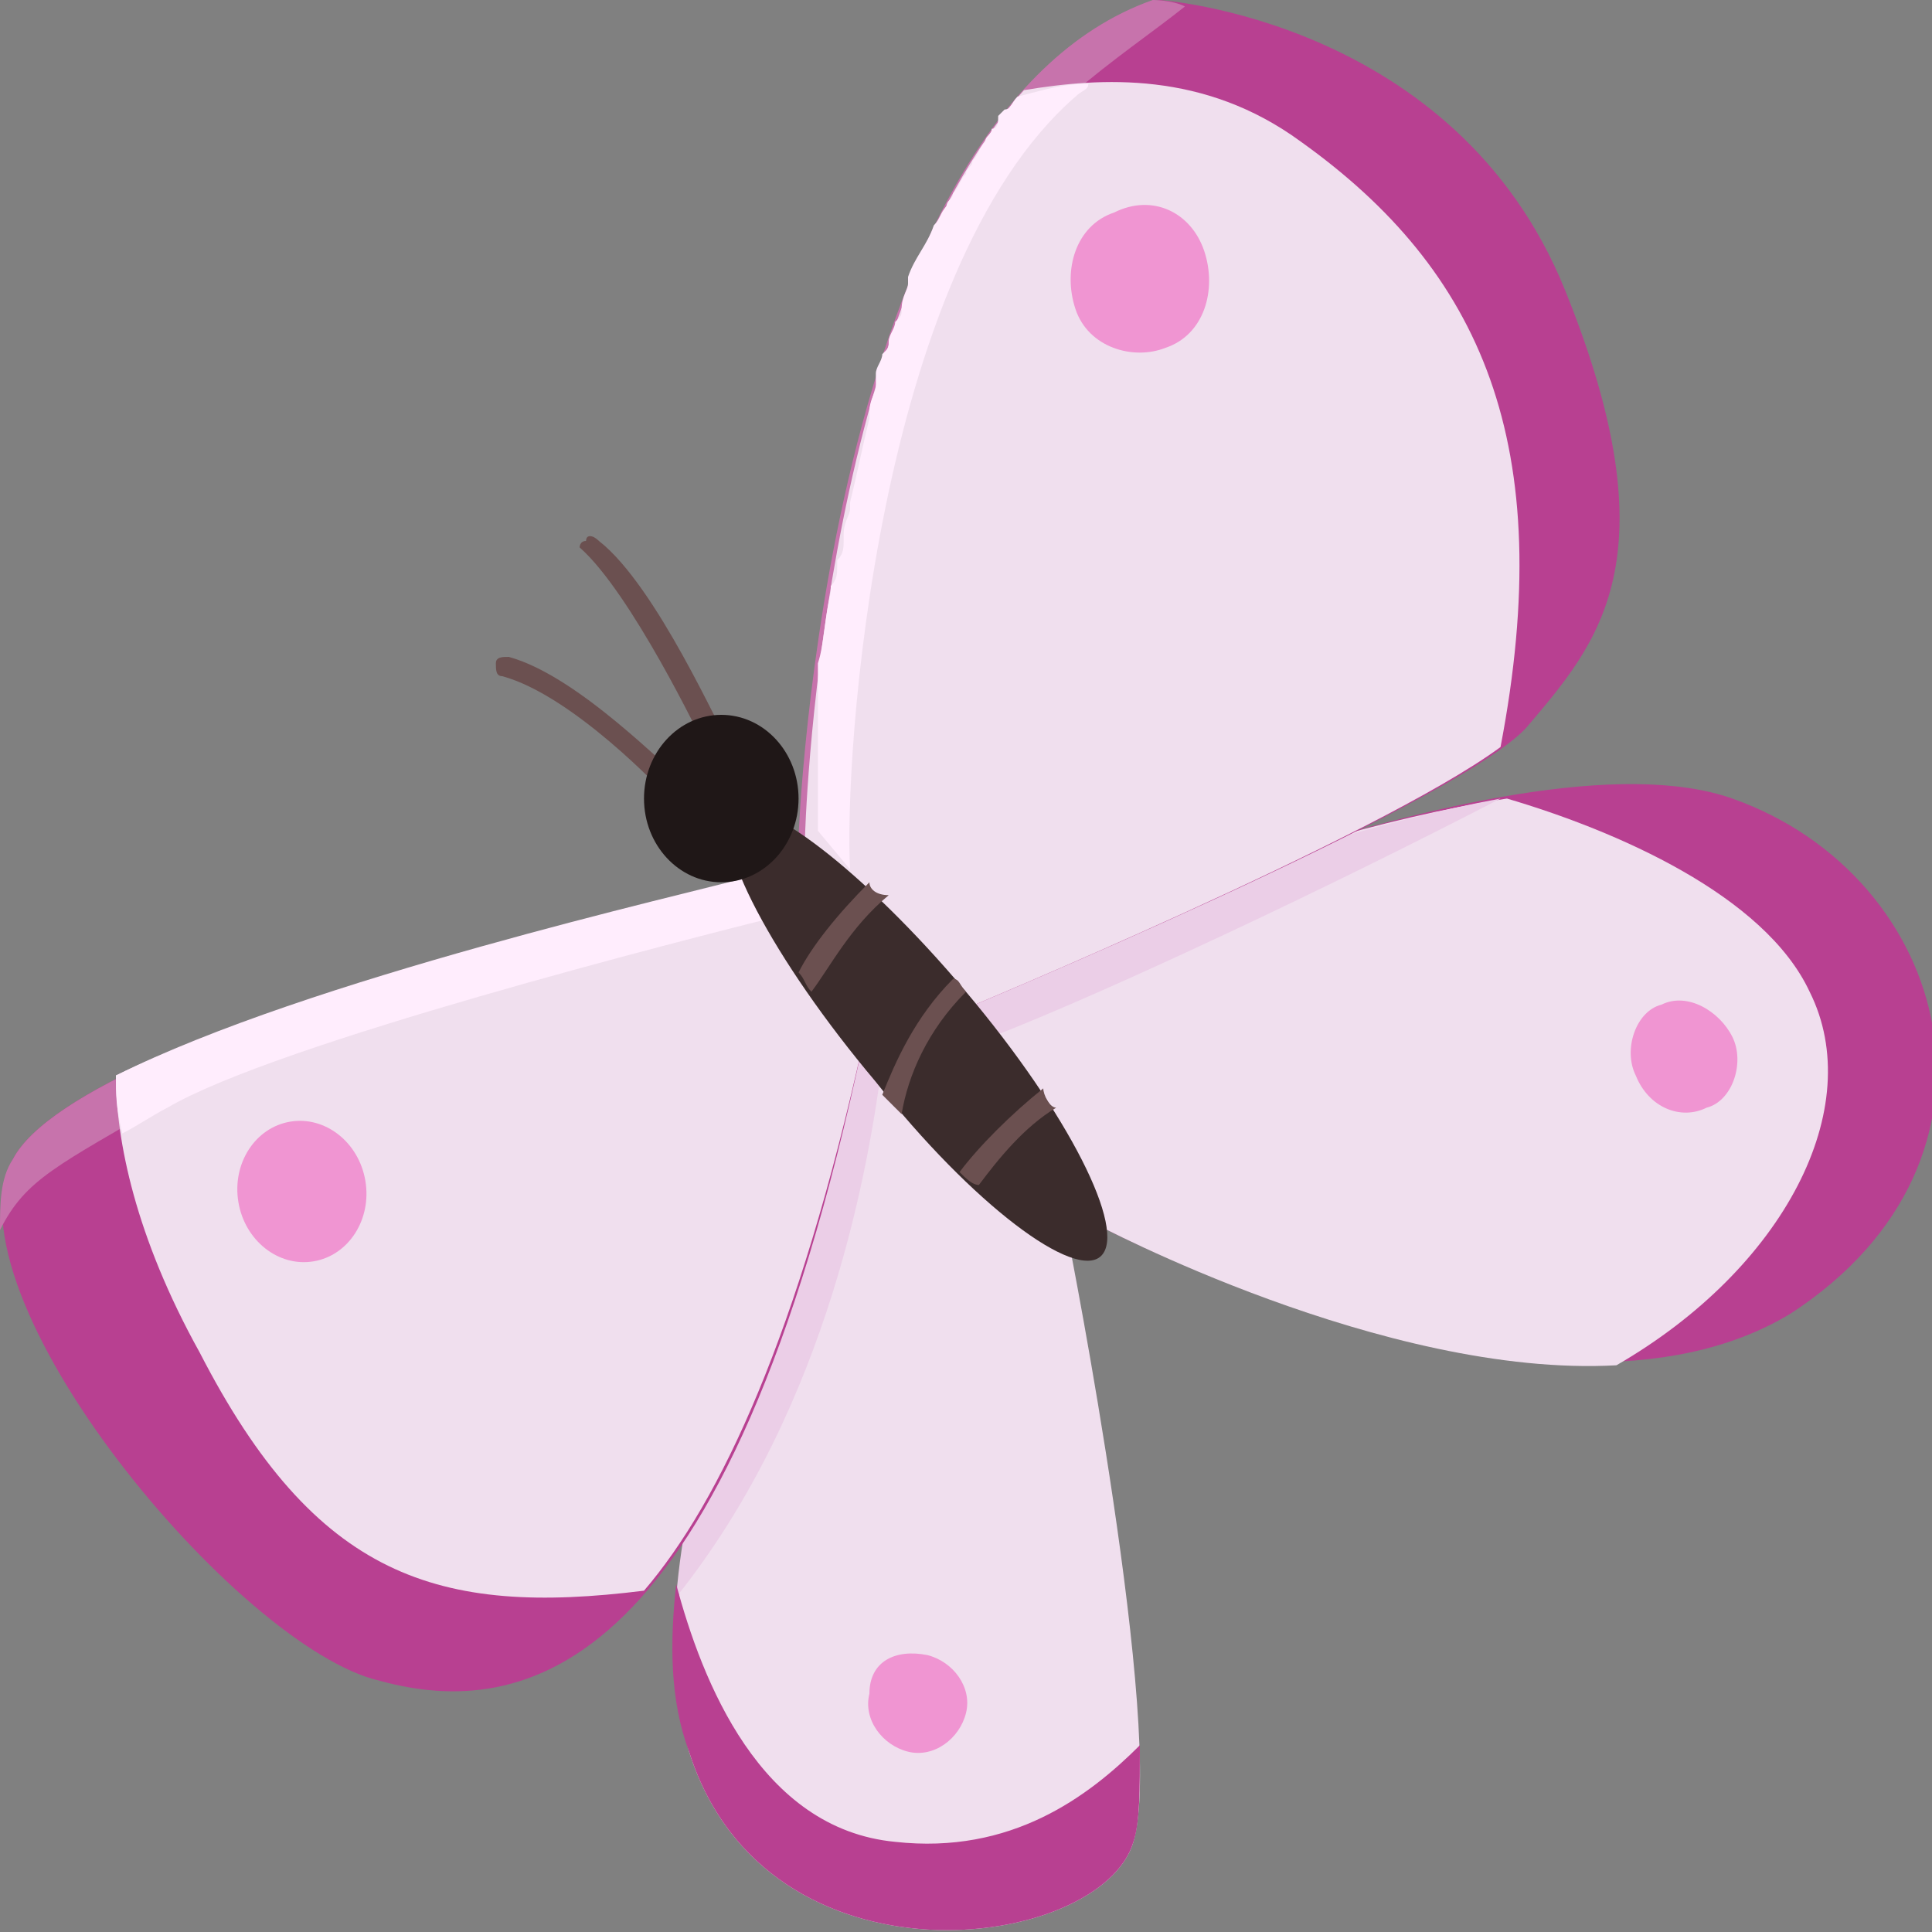 <?xml version="1.0" encoding="utf-8"?>
<!-- Generator: Adobe Illustrator 22.0.1, SVG Export Plug-In . SVG Version: 6.00 Build 0)  -->
<svg version="1.1" id="圖層_1" xmlns="http://www.w3.org/2000/svg" xmlns:xlink="http://www.w3.org/1999/xlink" x="0px" y="0px"
	 viewBox="0 0 30 30" style="enable-background:new 0 0 30 30;" xml:space="preserve">
<rect x="0" y="0" width="30" height="30" fill="#808080" stroke="none"/>
<style type="text/css">
	.st0{fill:#F0DFEE;}
	.st1{fill:#EBCEE7;}
	.st2{fill:#B84091;}
	.st3{fill:#F095D2;}
	.st4{fill:#C773AC;}
	.st5{fill:#FFEDFD;}
	.st6{fill:#3B2C2C;}
	.st7{fill:#6B5050;}
	.st8{fill:#1F1717;}
</style>
<g>
	<g>
		<path class="st0" d="M13.4,16.2c0,0-3.8,7.2-2.7,11c1.2,3.8,6.4,3.1,6.9,1.4c0.5-1.7-1-9.3-1-9.3L13.4,16.2z"/>
		<path class="st1" d="M10.5,24.8c2.4-3,3-6.8,3.2-8.3l-0.3-0.3C13.4,16.2,10.8,21,10.5,24.8z"/>
		<path class="st2" d="M13.9,28.6c-2.1-0.2-3-2.5-3.4-4c-0.1,0.9-0.1,1.8,0.2,2.6c1.2,3.8,6.4,3.1,6.9,1.4c0.1-0.3,0.1-0.8,0.1-1.5
			C16.9,27.9,15.7,28.8,13.9,28.6z"/>
		<path class="st3" d="M14.4,25.7c0.4,0.1,0.7,0.5,0.6,0.9c-0.1,0.4-0.5,0.7-0.9,0.6c-0.4-0.1-0.7-0.5-0.6-0.9
			C13.5,25.8,13.9,25.6,14.4,25.7z"/>
	</g>
	<g>
		<path class="st2" d="M11.9,13.6c0,0-10.6,2.3-11.7,4.4c-1.1,2.1,3.5,7.6,5.7,8.1c2.2,0.6,5.4,0,7.5-9.9L11.9,13.6z"/>
		<path class="st4" d="M11.9,13.6c0,0-10.6,2.3-11.7,4.4C0,18.3,0,18.7,0,19.1c0.4-0.8,0.9-1,2.6-2c1.7-1,8-2.6,9.6-3L11.9,13.6z"/>
		<path class="st0" d="M10,24.7c1.2-1.4,2.4-4,3.4-8.5l-1.5-2.6c0,0-6.8,1.5-10.1,3.1c0,1,0.3,2.5,1.3,4.3
			C4.9,24.5,6.8,25.1,10,24.7z"/>
		<path class="st5" d="M11.8,13.6C11.8,13.6,11.8,13.6,11.8,13.6C11.8,13.6,11.7,13.6,11.8,13.6c-0.1,0-0.1,0-0.1,0
			c-1.1,0.3-6.9,1.6-9.9,3.1c0,0.3,0,0.5,0.1,0.9c0.2-0.1,0.5-0.3,0.7-0.4c1.7-1,8-2.6,9.6-3L11.8,13.6
			C11.9,13.6,11.8,13.6,11.8,13.6C11.8,13.6,11.8,13.6,11.8,13.6z"/>
		<ellipse transform="matrix(0.986 -0.165 0.165 0.986 -2.999 1.036)" class="st3" cx="4.7" cy="18.5" rx="1" ry="1.1"/>
	</g>
	<g>
		<path class="st2" d="M14.8,15.2c0,0,8.7-4,12.1-2.8s4.6,5.6,0.9,8C24,22.7,17,19,17,19L14.8,15.2z"/>
		<path class="st0" d="M28.1,15.4c-0.7-1.5-3-2.5-4.7-3c-3.9,0.6-8.7,2.8-8.7,2.8L17,19c0,0,4.5,2.4,8.1,2.2
			C27.7,19.7,29,17.2,28.1,15.4z"/>
		<path class="st1" d="M23.3,12.4c-3.8,0.7-8.5,2.8-8.5,2.8l0.6,0.9C17.2,15.4,20.6,13.8,23.3,12.4z"/>
		<path class="st3" d="M26.9,16.1c0.2,0.4,0,1-0.4,1.1c-0.4,0.2-0.9,0-1.1-0.5c-0.2-0.4,0-1,0.4-1.1C26.2,15.4,26.7,15.7,26.9,16.1z
			"/>
	</g>
	<g>
		<path class="st2" d="M12.5,13c0,0,0.4-11.2,5.5-13c0,0,4.6,0.3,6.3,4.5s0.5,5.5-0.6,6.8c-1.1,1.2-8.8,4.4-8.8,4.4L12.5,13z"/>
		<path class="st4" d="M17.9,0c-5.1,1.8-5.5,13-5.5,13l0.5,0.6c0.1-1.8,0.7-9.4,3.7-12.1c0.7-0.6,1.3-1,1.8-1.4
			C18.2,0,17.9,0,17.9,0z"/>
		<path class="st0" d="M23.3,11.6c0.9-4.7-0.3-7.4-3.1-9.4c-1.5-1.1-3.1-1-4.3-0.8C12.7,5,12.5,13,12.5,13l2.4,2.7
			C14.9,15.7,21.4,13,23.3,11.6z"/>
		<path class="st3" d="M18.7,3.9c0.2,0.6,0,1.3-0.6,1.5c-0.5,0.2-1.2,0-1.4-0.6c-0.2-0.6,0-1.3,0.6-1.5C17.9,3,18.5,3.3,18.7,3.9z"
			/>
		<path class="st5" d="M16.7,1.5c0.1-0.1,0.2-0.1,0.2-0.2c-0.4,0-0.7,0.1-1.1,0.2c-0.1,0.1-0.1,0.2-0.2,0.2c0,0-0.1,0.1-0.1,0.1
			C15.5,1.9,15.5,2,15.4,2c0,0.1-0.1,0.1-0.1,0.2c-0.1,0.1-0.1,0.2-0.2,0.3c0,0.1-0.1,0.1-0.1,0.2c-0.1,0.1-0.1,0.2-0.2,0.3
			c0,0.1-0.1,0.1-0.1,0.2c-0.1,0.1-0.1,0.2-0.2,0.3c0,0,0,0,0,0c-0.1,0.3-0.3,0.5-0.4,0.8c0,0,0,0,0,0.1c0,0.1-0.1,0.2-0.1,0.4
			c0,0.1,0,0.1-0.1,0.2c0,0.1-0.1,0.2-0.1,0.3c0,0.1,0,0.1-0.1,0.2c0,0.1-0.1,0.2-0.1,0.3c0,0.1,0,0.1,0,0.2c0,0.1-0.1,0.2-0.1,0.4
			c0,0,0,0.1,0,0.1c-0.1,0.4-0.2,0.9-0.3,1.3c0,0,0,0.1,0,0.1c0,0.1-0.1,0.2-0.1,0.4c0,0,0,0.1,0,0.1c0,0.1,0,0.2-0.1,0.3
			c0,0,0,0.1,0,0.1c0,0.1,0,0.2-0.1,0.3c0,0,0,0.1,0,0.1c-0.1,0.4-0.1,0.8-0.2,1.1c0,0,0,0,0,0c0,0.1,0,0.2,0,0.3c0,0,0,0.1,0,0.1
			c0,0.1,0,0.2,0,0.3c0,0,0,0.1,0,0.1c0,0.1,0,0.2,0,0.2c0,0,0,0.1,0,0.1c0,0.1,0,0.1,0,0.2c0,0,0,0.1,0,0.1c0,0.2,0,0.4,0,0.6
			c0,0,0,0.1,0,0.1c0,0,0,0.1,0,0.1c0,0,0,0.1,0,0.1c0,0,0,0.1,0,0.1c0,0,0,0.1,0,0.1c0,0,0,0,0,0c0,0,0,0,0,0.1c0,0,0,0,0,0
			c0,0,0,0,0,0l0.5,0.6C13.1,11.8,13.6,4.2,16.7,1.5z"/>
	</g>
	<g>
		<path class="st6" d="M15,15.4c1.6,1.9,2.5,3.7,2.1,4.1c-0.4,0.4-2-0.8-3.5-2.7C12,14.9,11,13,11.4,12.6
			C11.8,12.3,13.4,13.5,15,15.4z"/>
		<g>
			<path class="st7" d="M11.1,11.6c-0.1,0-0.1,0-0.2-0.1c0,0-1.1-2.3-1.9-3C9,8.5,9,8.4,9.1,8.4c0-0.1,0.1-0.1,0.2,0
				c0.9,0.7,1.9,3,2,3.1C11.2,11.5,11.2,11.6,11.1,11.6C11.1,11.6,11.1,11.6,11.1,11.6z"/>
		</g>
		<g>
			<path class="st7" d="M10.4,12.3c0,0-0.1,0-0.1,0c0,0-1.4-1.5-2.5-1.8c-0.1,0-0.1-0.1-0.1-0.2c0-0.1,0.1-0.1,0.2-0.1
				C9,10.5,10.4,12,10.5,12C10.5,12.1,10.5,12.2,10.4,12.3C10.5,12.2,10.5,12.2,10.4,12.3z"/>
		</g>
		<path class="st7" d="M13.5,13.7c-0.5,0.5-0.9,1-1.1,1.4c0.1,0.1,0.1,0.2,0.2,0.3c0.3-0.4,0.6-1,1.2-1.5
			C13.6,13.9,13.5,13.8,13.5,13.7z M16.2,16.9c-0.5,0.4-1,0.9-1.3,1.3c0.1,0.1,0.2,0.2,0.3,0.2c0.3-0.4,0.7-0.9,1.2-1.2
			C16.3,17.2,16.2,17,16.2,16.9z M15,15.4c-0.1-0.1-0.1-0.2-0.2-0.2c-0.6,0.6-0.9,1.3-1.1,1.8c0.1,0.1,0.2,0.2,0.3,0.3
			C14.1,16.7,14.4,16,15,15.4C15,15.4,15,15.4,15,15.4z"/>
		<ellipse class="st8" cx="11.2" cy="12.4" rx="1.2" ry="1.3"/>
	</g>
</g>
</svg>
